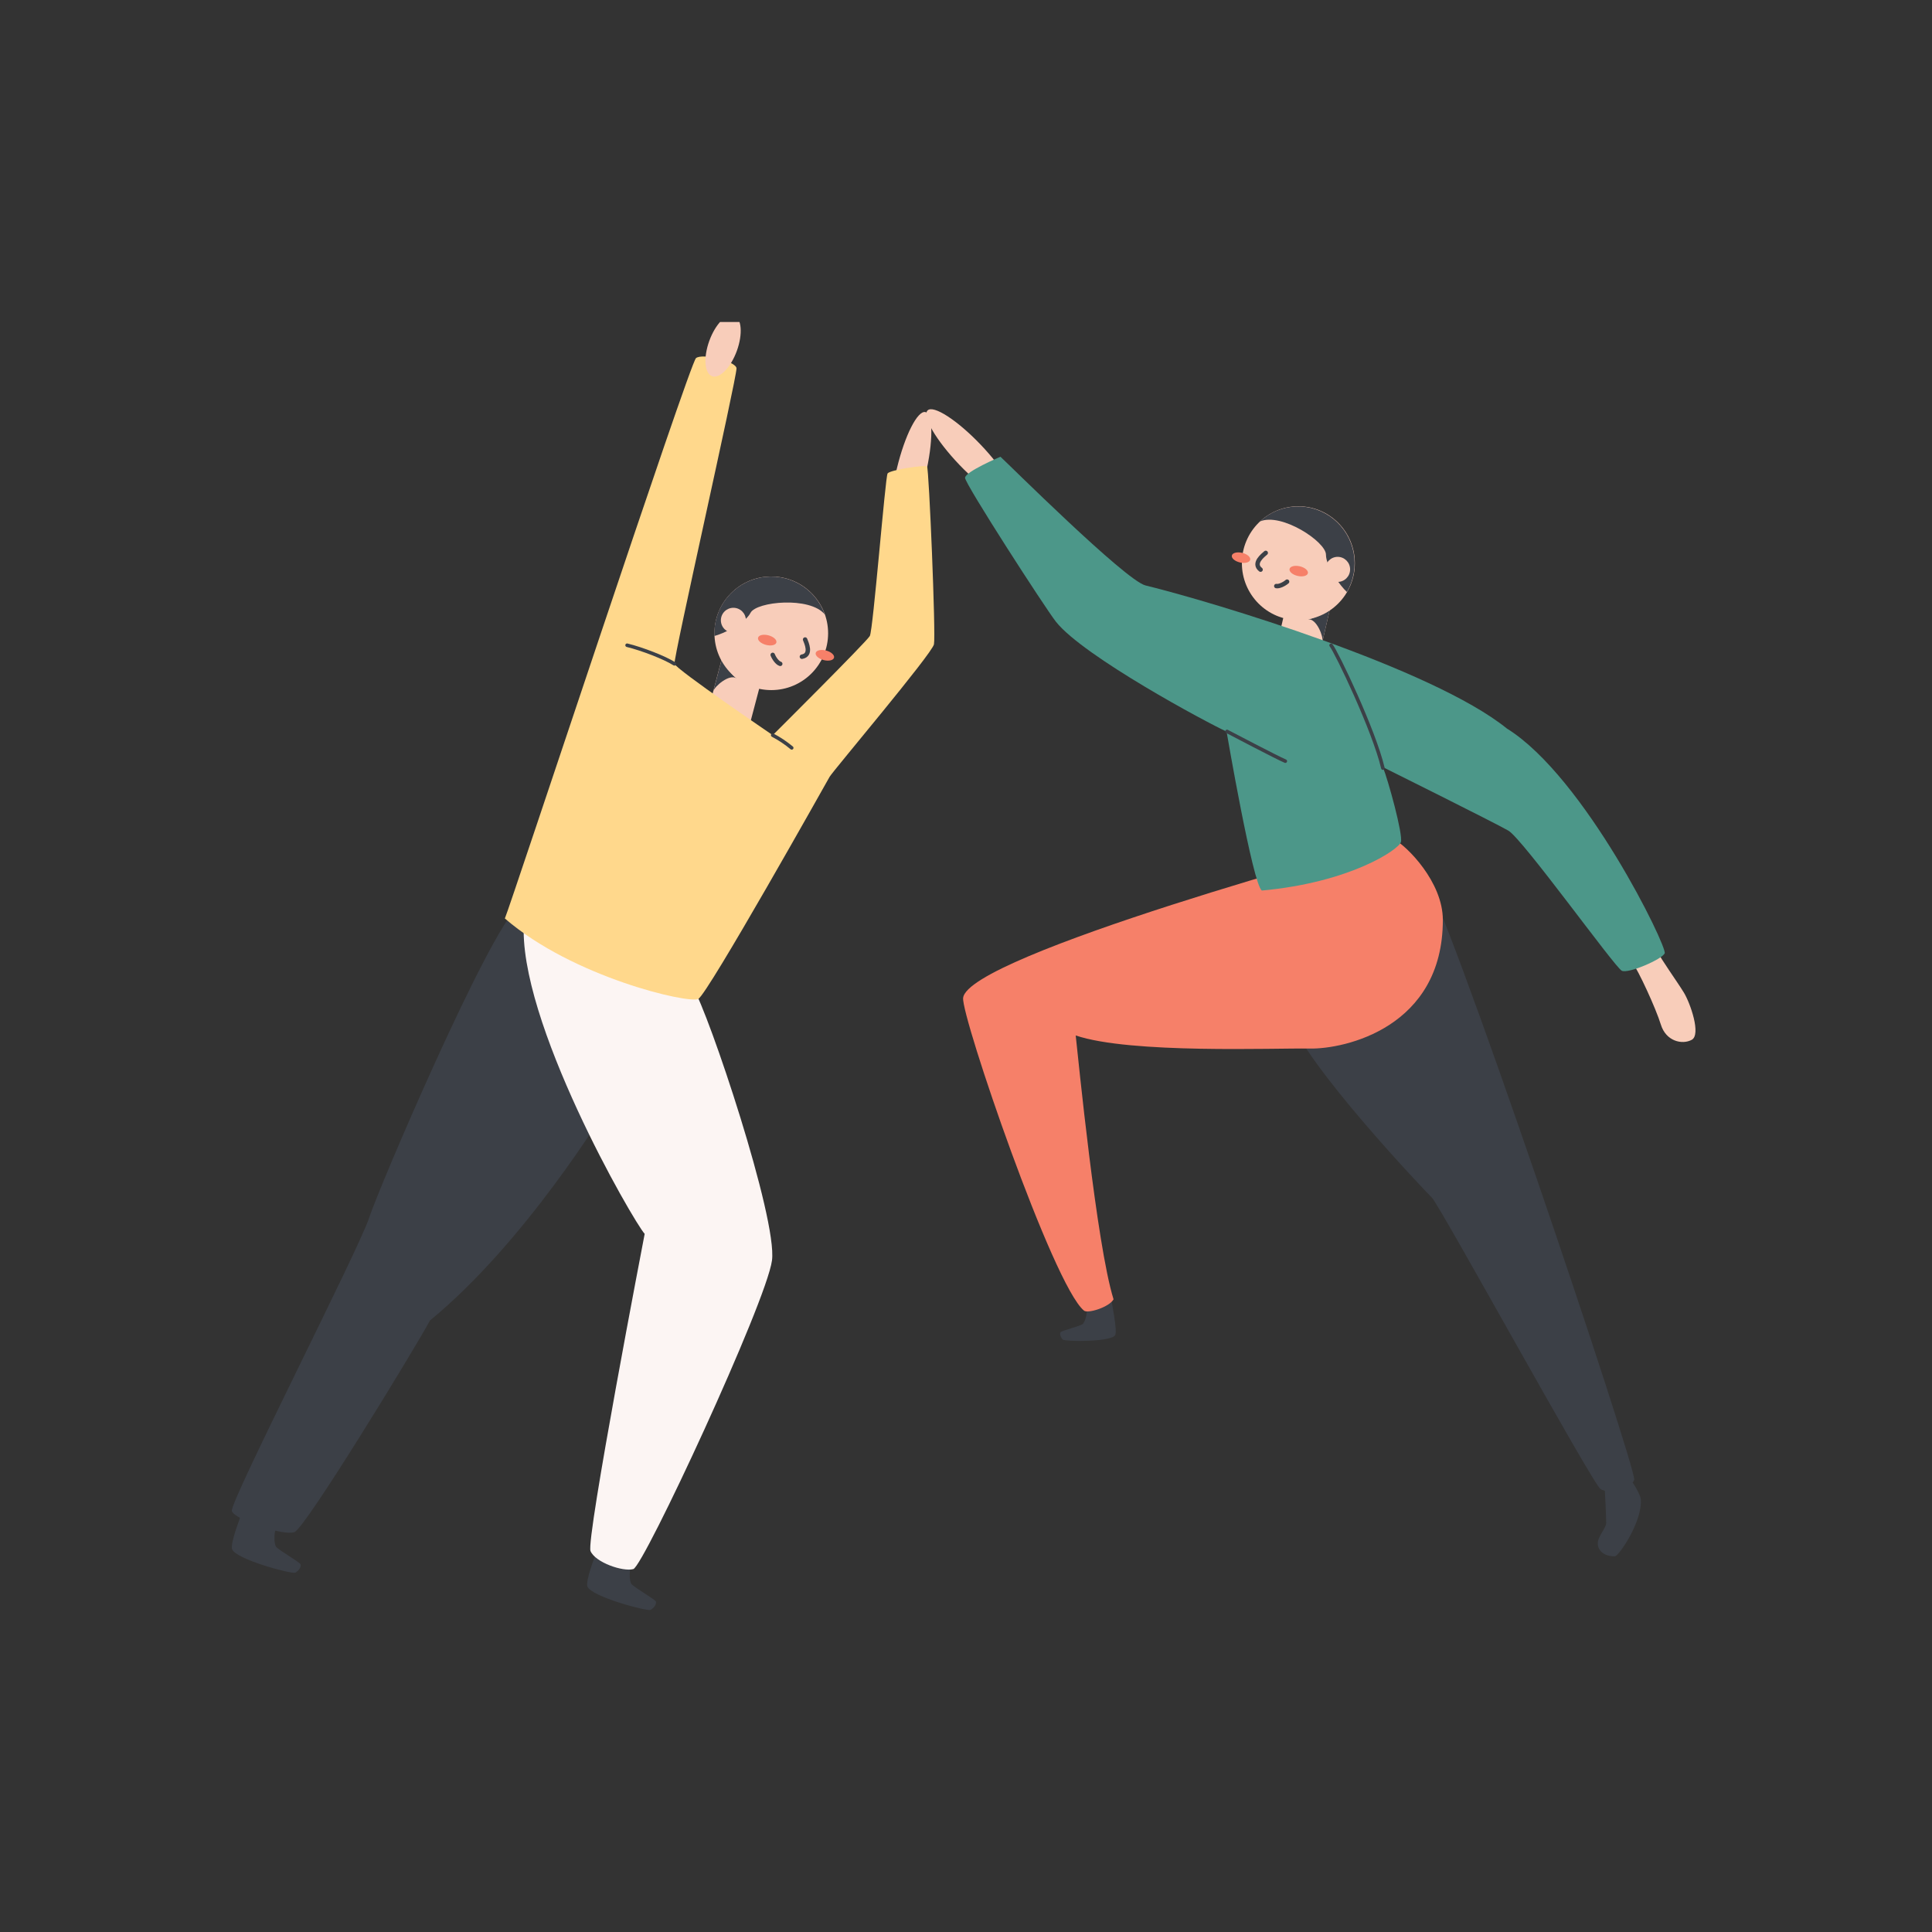 <svg width="300" height="300" viewBox="0 0 300 300" fill="none" xmlns="http://www.w3.org/2000/svg">
<rect x="0" y="0" width="300" height="300" fill="#333333" stroke="none"/>
<g clip-path="url(#clip0)">
<path d="M148.973 72.173C152.603 75.968 156.279 78.338 157.183 77.468C158.088 76.597 155.879 72.815 152.249 69.02C148.619 65.226 144.943 62.855 144.039 63.725C143.134 64.596 145.343 68.378 148.973 72.173Z" fill="#F8CDBA"/>
<path d="M257.471 147.898C257.749 148.701 260.45 152.456 261.464 154.117C262.478 155.778 264.178 160.664 262.687 161.466C261.194 162.268 258.693 161.681 257.901 159.108C257.109 156.536 254.421 150.738 253.481 149.467C252.542 148.196 257.471 147.898 257.471 147.898Z" fill="#F8CDBA"/>
<path d="M172.552 201.612C172.582 202.173 173.583 206.779 173.139 207.358C172.334 208.409 165.378 208.322 165.035 208.011C164.691 207.699 164.461 207.024 164.739 206.814C165.018 206.604 167.75 205.889 168.106 205.609C168.463 205.329 168.911 203.913 168.676 203.176" fill="#3C4047"/>
<path d="M220.759 135.514C223.804 137.67 254.255 228.353 253.759 229.791C253.263 231.228 249.792 232.026 248.539 231.228C247.286 230.43 223.634 187.278 222.365 185.999C221.094 184.719 202.532 165.226 199.996 157.553C197.46 149.88 220.759 135.514 220.759 135.514Z" fill="#3C4047"/>
<path d="M216.519 130.361C218.445 131.377 224.044 136.934 224.044 142.845C224.044 159.546 208.819 162.917 203.39 162.82C197.961 162.723 175.527 163.666 167.036 160.786C167.401 164.025 170.25 193.246 172.913 201.757C172.269 202.958 168.919 204.018 168.319 203.51C163.499 199.566 149.278 157.898 149.553 154.971C150.17 148.363 212.991 131.219 216.519 130.361Z" fill="#F68069"/>
<path d="M198.03 101.31C197.756 102.511 204.307 104.137 204.607 102.844L206.46 94.789L199.883 93.273L198.03 101.31Z" fill="#F8CDBA"/>
<path d="M205.351 99.601C205.516 98.882 204.459 96.034 203.11 96.161C204.781 95.968 205.982 94.272 206.46 94.789L205.351 99.601Z" fill="#3C4047"/>
<path d="M201.61 96.288C206.453 96.288 210.38 92.332 210.38 87.453C210.38 82.574 206.453 78.618 201.61 78.618C196.766 78.618 192.84 82.574 192.84 87.453C192.84 92.332 196.766 96.288 201.61 96.288Z" fill="#F8CDBA"/>
<path d="M194.131 86.924C194.225 86.511 193.665 86.028 192.878 85.844C192.092 85.661 191.378 85.846 191.283 86.259C191.188 86.671 191.749 87.155 192.535 87.338C193.322 87.522 194.036 87.337 194.131 86.924Z" fill="#F68069"/>
<path d="M203.087 89.014C203.182 88.601 202.622 88.118 201.835 87.934C201.049 87.751 200.334 87.936 200.239 88.349C200.144 88.761 200.705 89.245 201.491 89.428C202.278 89.612 202.992 89.426 203.087 89.014Z" fill="#F68069"/>
<path d="M196.542 85.854C196.186 86.174 194.45 87.462 195.742 88.453" stroke="#3C4047" stroke-width="0.69" stroke-miterlimit="10" stroke-linecap="round"/>
<path d="M198.182 91.003C198.616 91.086 199.395 90.718 199.857 90.319" stroke="#3C4047" stroke-width="0.69" stroke-miterlimit="10" stroke-linecap="round"/>
<path d="M205.895 86.134C205.916 84.14 198.979 79.539 195.638 80.972C197.183 79.54 199.187 78.713 201.285 78.644C203.384 78.574 205.438 79.265 207.074 80.591C208.71 81.918 209.819 83.791 210.2 85.871C210.58 87.952 210.207 90.101 209.149 91.927C208.209 91.082 205.895 88.014 205.895 86.134Z" fill="#3C4047"/>
<path d="M207.713 90.359C208.78 90.359 209.644 89.487 209.644 88.413C209.644 87.338 208.78 86.467 207.713 86.467C206.646 86.467 205.781 87.338 205.781 88.413C205.781 89.487 206.646 90.359 207.713 90.359Z" fill="#F8CDBA"/>
<path d="M155.351 70.923C156.282 71.747 174.753 90.144 177.871 90.906C188.381 93.475 222.39 103.733 233.988 113.125C246.099 120.636 258.958 147.101 258.492 148.039C258.027 148.977 252.89 151.211 251.841 150.742C250.793 150.273 236.437 130.255 234.218 128.98C232 127.705 214.734 119.12 214.734 119.12C215.548 121.118 217.884 129.585 217.531 130.759C217.179 131.933 209.658 137.03 195.946 138.283C194.546 137.46 190.461 113.598 190.461 113.598C187.542 112.283 168.228 101.928 163.973 96.551C162.325 94.465 149.853 75.156 149.853 74.201C149.853 73.246 155.351 70.923 155.351 70.923Z" fill="#4C9789"/>
<path d="M199.583 118.191C198.369 117.691 190.534 113.576 190.534 113.576" stroke="#3C4047" stroke-width="0.55" stroke-miterlimit="10" stroke-linecap="round"/>
<path d="M206.69 100.201C207.518 101.213 213.372 113.431 214.734 119.269" stroke="#3C4047" stroke-width="0.55" stroke-miterlimit="10" stroke-linecap="round"/>
<path d="M253.102 229.703C253.576 230.142 254.725 232.082 254.782 232.806C255.064 236.267 251.345 241.662 250.745 241.667C249.005 241.667 248.104 240.738 248.104 239.651C248.104 238.564 249.409 237.236 249.409 236.509C249.409 235.781 249.248 231.434 249.126 230.79" fill="#3C4047"/>
<path d="M139.269 72.73C138.039 77.854 138.033 82.246 139.255 82.541C140.476 82.836 142.463 78.921 143.693 73.798C144.921 68.674 144.928 64.281 143.707 63.987C142.485 63.692 140.499 67.606 139.269 72.73Z" fill="#F8CDBA"/>
<path d="M92.652 240.891C92.42 241.569 90.87 245.498 91.22 246.364C91.85 247.93 100.487 250.241 101.017 249.978C101.546 249.716 102.072 248.972 101.796 248.613C101.52 248.255 98.395 246.426 98.049 245.961C97.703 245.498 97.637 243.604 98.184 242.786" fill="#3C4047"/>
<path d="M37.484 235.115C37.252 235.789 35.702 239.723 36.052 240.584C36.683 242.155 45.319 244.46 45.849 244.203C46.378 243.945 46.899 243.196 46.623 242.838C46.348 242.479 43.222 240.65 42.877 240.186C42.531 239.723 42.469 237.828 43.017 237.005" fill="#3C4047"/>
<path d="M94.787 171.128C93.833 172.686 81.506 192.947 66.772 205.04C64.273 209.639 47.442 237.242 45.731 237.898C44.019 238.554 36.398 235.947 36 234.634C35.602 233.322 55.733 193.997 57.309 189.132C58.885 184.267 75.833 144.706 80.451 140.764C85.07 136.822 95.807 169.465 94.787 171.128Z" fill="#3C4047"/>
<path d="M107.616 153.399C109.976 157.088 120.748 189.237 119.873 195.726C118.997 202.214 99.956 243.205 98.337 243.647C96.717 244.089 92.436 242.614 91.696 240.847C90.956 239.079 100.105 191.595 100.105 191.595C98.354 189.679 80.228 158.273 81.366 143.074C82.504 127.874 107.616 153.399 107.616 153.399Z" fill="#FCF5F3"/>
<path d="M116.485 112.25C116.174 113.441 109.582 111.813 109.919 110.5L112.024 102.52L118.59 104.27L116.485 112.25Z" fill="#F8CDBA"/>
<path d="M110.769 107.315C110.957 106.602 113.224 104.585 114.367 105.329C112.966 104.375 112.695 102.315 112.025 102.546L110.769 107.315Z" fill="#3C4047"/>
<path d="M119.764 107.158C124.638 107.158 128.589 103.209 128.589 98.337C128.589 93.466 124.638 89.517 119.764 89.517C114.89 89.517 110.939 93.466 110.939 98.337C110.939 103.209 114.89 107.158 119.764 107.158Z" fill="#F8CDBA"/>
<path d="M129.508 102.129C129.616 101.72 129.067 101.221 128.281 101.014C127.496 100.807 126.772 100.971 126.664 101.38C126.556 101.789 127.105 102.288 127.891 102.495C128.676 102.702 129.4 102.538 129.508 102.129Z" fill="#F68069"/>
<path d="M120.556 99.77C120.664 99.361 120.115 98.862 119.329 98.655C118.544 98.448 117.82 98.612 117.712 99.021C117.604 99.43 118.153 99.929 118.939 100.136C119.725 100.343 120.449 100.179 120.556 99.77Z" fill="#F68069"/>
<path d="M125.017 99.304C125.184 99.742 126.129 101.706 124.519 101.973" stroke="#3C4047" stroke-width="0.69" stroke-miterlimit="10" stroke-linecap="round"/>
<path d="M121.156 103.08C120.718 102.953 120.211 102.262 119.987 101.689" stroke="#3C4047" stroke-width="0.69" stroke-miterlimit="10" stroke-linecap="round"/>
<path d="M116.543 95.156C117.449 93.406 125.77 92.579 128.072 95.41C127.368 93.414 125.969 91.738 124.131 90.688C122.293 89.637 120.138 89.282 118.06 89.688C115.982 90.093 114.119 91.231 112.811 92.896C111.503 94.56 110.837 96.639 110.935 98.753C112.196 98.442 115.689 96.841 116.543 95.156Z" fill="#3C4047"/>
<path d="M113.881 98.263C114.955 98.263 115.825 97.393 115.825 96.32C115.825 95.247 114.955 94.378 113.881 94.378C112.808 94.378 111.938 95.247 111.938 96.32C111.938 97.393 112.808 98.263 113.881 98.263Z" fill="#F8CDBA"/>
<path d="M78.394 142.619C79.269 140.637 107.082 56.401 108.076 55.605C109.07 54.808 114.305 56.099 114.366 57.193C114.366 58.899 104.53 102.258 104.736 103.08C104.942 103.903 119.991 114.158 119.991 114.158C119.991 114.158 134.554 99.659 135.066 98.753C135.578 97.847 137.465 74.064 137.824 73.517C138.183 72.97 143.655 72.138 143.952 72.445C144.25 72.751 145.331 98.565 145.025 100.048C144.719 101.531 129.323 119.736 128.828 120.612C128.334 121.487 109.906 154.349 108.426 155.114C106.947 155.88 88.965 151.758 78.394 142.619Z" fill="#FFD88C"/>
<path d="M104.723 103.08C103.235 102.126 99.707 100.761 97.374 100.192" stroke="#3C4047" stroke-width="0.55" stroke-miterlimit="10" stroke-linecap="round"/>
<path d="M119.987 114.158C121.038 114.709 122.027 115.371 122.938 116.131" stroke="#3C4047" stroke-width="0.55" stroke-miterlimit="10" stroke-linecap="round"/>
<path d="M110.143 52.918C109.197 55.52 109.387 57.98 110.567 58.411C111.747 58.843 113.471 57.083 114.417 54.481C115.363 51.879 115.173 49.419 113.993 48.988C112.813 48.556 111.089 50.316 110.143 52.918Z" fill="#F8CDBA"/>
</g>
<defs>
<clipPath id="clip0">
<rect width="227.273" height="200" fill="white" transform="translate(36 50)"/>
</clipPath>
</defs>
</svg>
